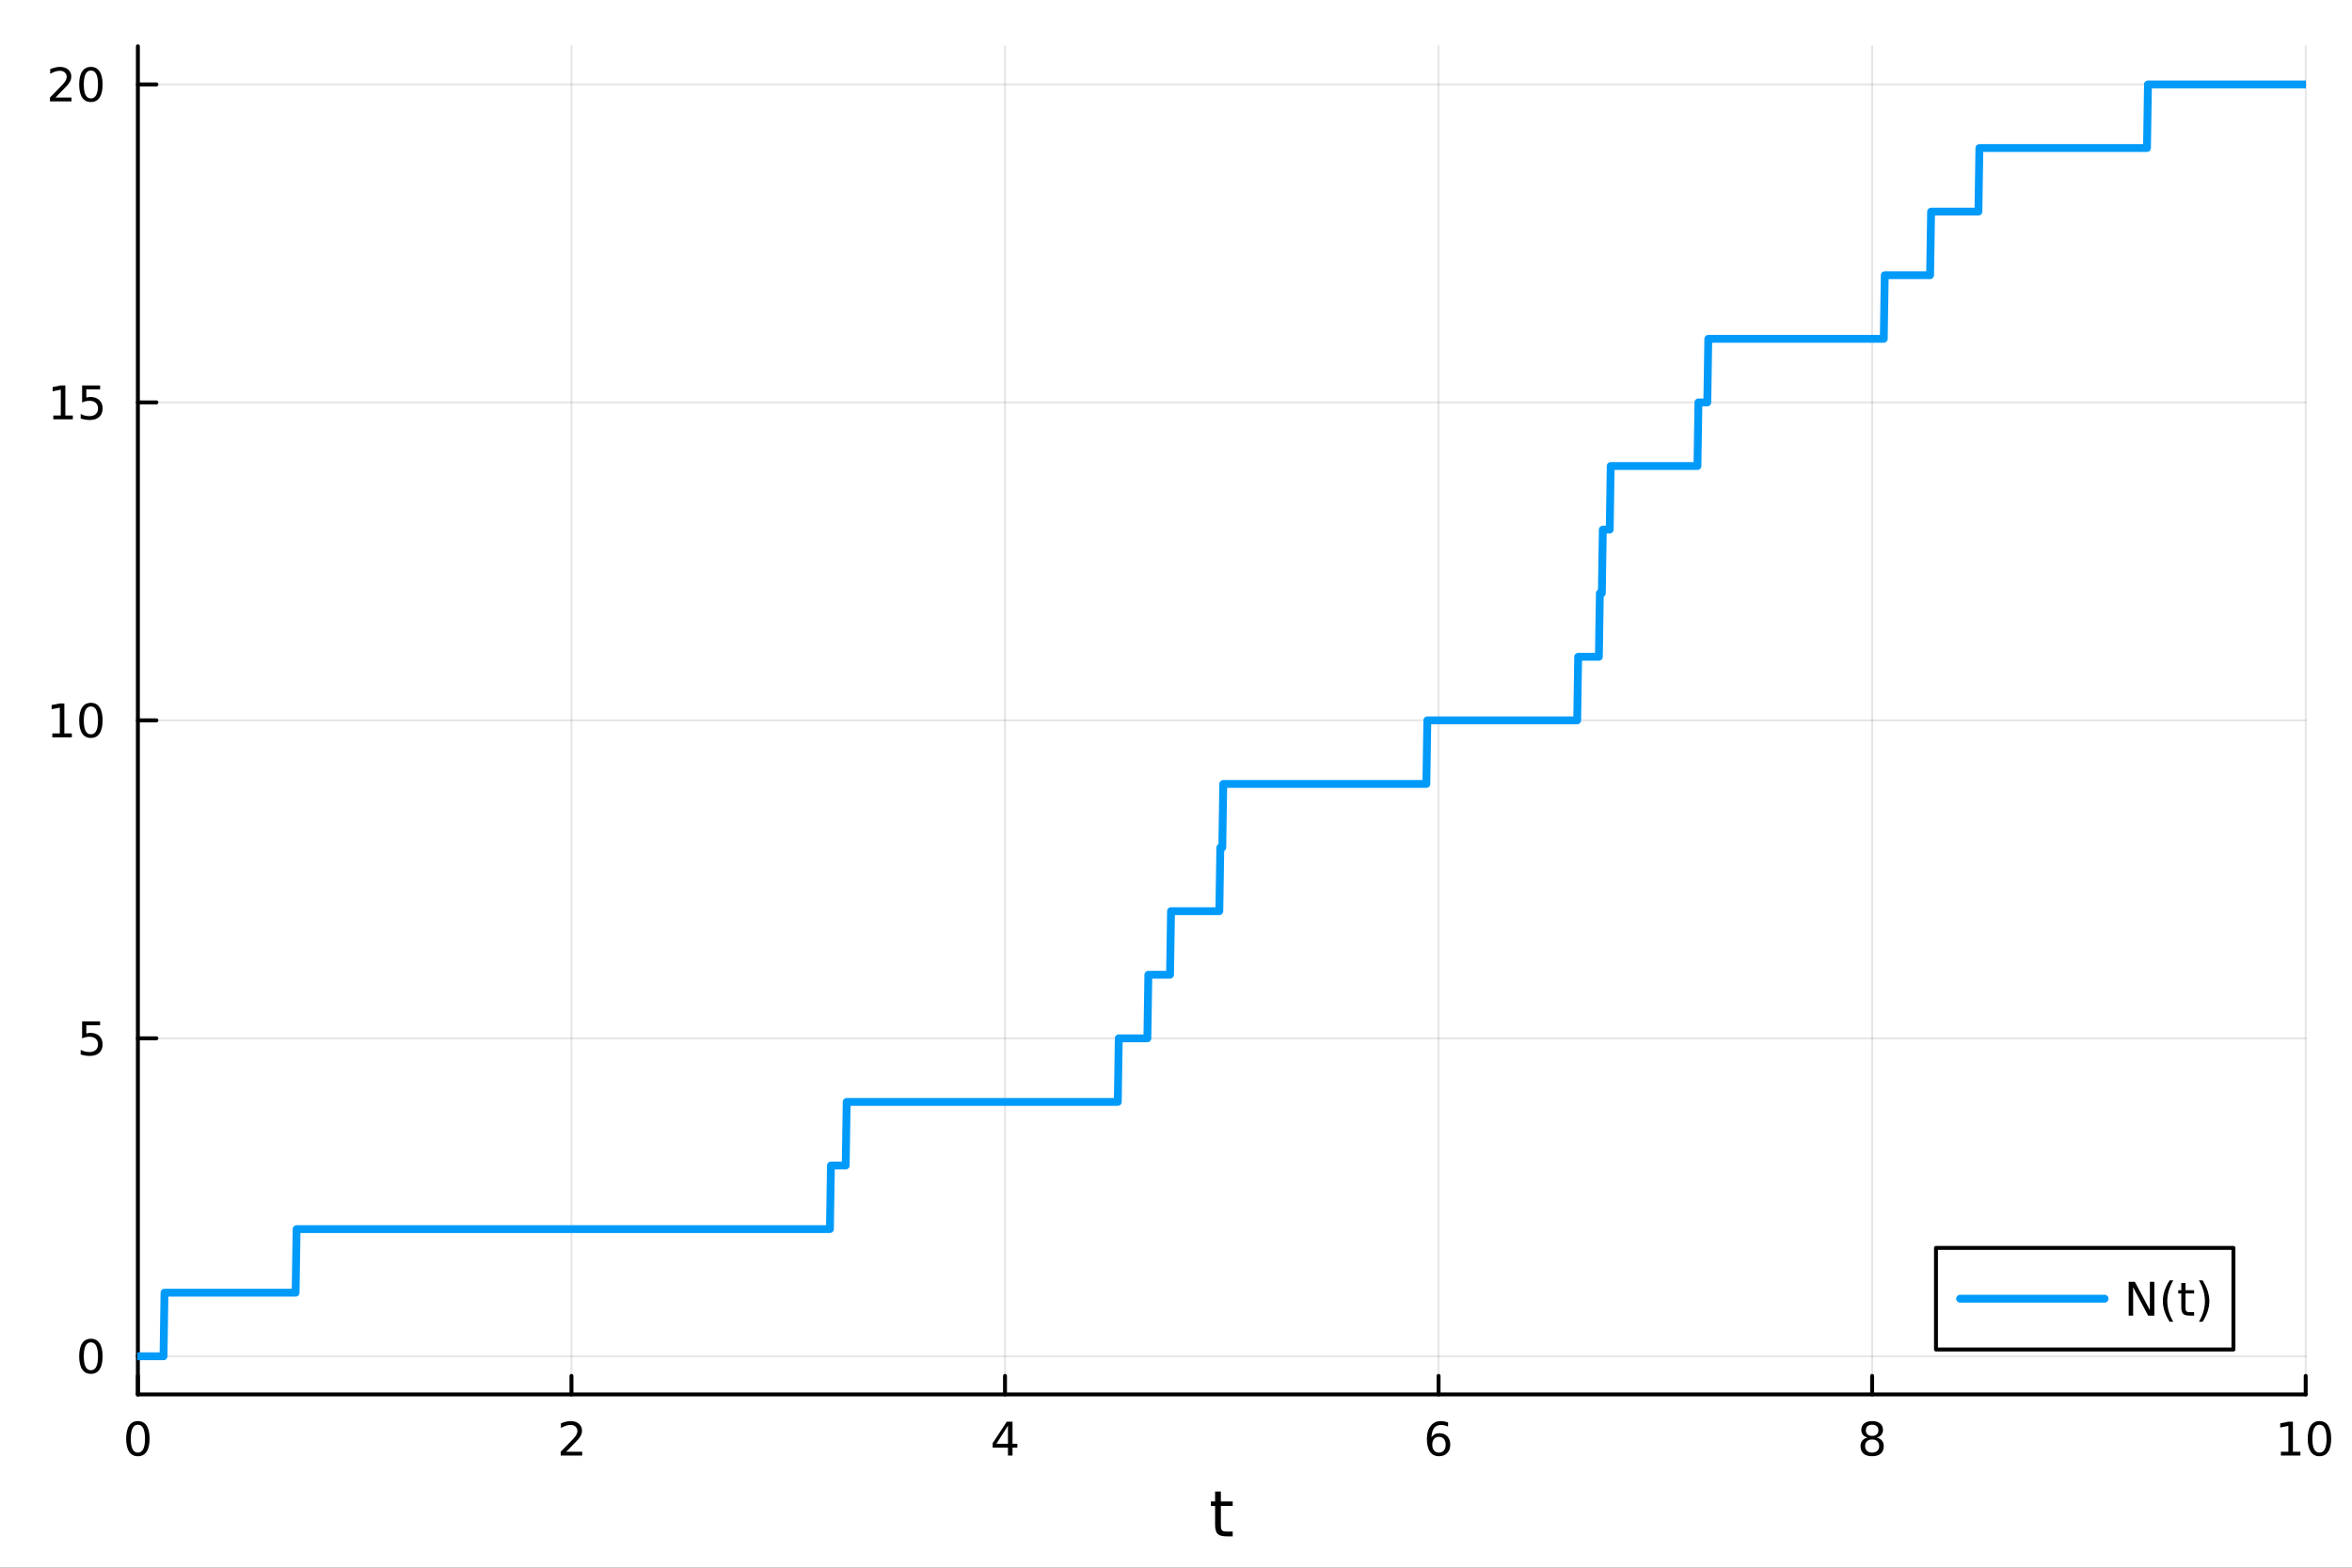 <?xml version="1.0" encoding="utf-8"?>
<svg xmlns="http://www.w3.org/2000/svg" xmlns:xlink="http://www.w3.org/1999/xlink" width="600" height="400" viewBox="0 0 2400 1600">
<rect x="0" y="0" width="2400" height="1600" fill="#333333" stroke="none"/>
<defs>
  <clipPath id="clip040">
    <rect x="0" y="0" width="2400" height="1600"/>
  </clipPath>
</defs>
<path clip-path="url(#clip040)" d="M0 1600 L2400 1600 L2400 0 L0 0  Z" fill="#ffffff" fill-rule="evenodd" fill-opacity="1"/>
<defs>
  <clipPath id="clip041">
    <rect x="480" y="0" width="1681" height="1600"/>
  </clipPath>
</defs>
<path clip-path="url(#clip040)" d="M140.696 1423.18 L2352.76 1423.18 L2352.76 47.244 L140.696 47.244  Z" fill="#ffffff" fill-rule="evenodd" fill-opacity="1"/>
<defs>
  <clipPath id="clip042">
    <rect x="140" y="47" width="2213" height="1377"/>
  </clipPath>
</defs>
<polyline clip-path="url(#clip042)" style="stroke:#000000; stroke-linecap:round; stroke-linejoin:round; stroke-width:2; stroke-opacity:0.1; fill:none" points="140.696,1423.18 140.696,47.244 "/>
<polyline clip-path="url(#clip042)" style="stroke:#000000; stroke-linecap:round; stroke-linejoin:round; stroke-width:2; stroke-opacity:0.1; fill:none" points="583.108,1423.18 583.108,47.244 "/>
<polyline clip-path="url(#clip042)" style="stroke:#000000; stroke-linecap:round; stroke-linejoin:round; stroke-width:2; stroke-opacity:0.1; fill:none" points="1025.52,1423.18 1025.52,47.244 "/>
<polyline clip-path="url(#clip042)" style="stroke:#000000; stroke-linecap:round; stroke-linejoin:round; stroke-width:2; stroke-opacity:0.1; fill:none" points="1467.93,1423.18 1467.93,47.244 "/>
<polyline clip-path="url(#clip042)" style="stroke:#000000; stroke-linecap:round; stroke-linejoin:round; stroke-width:2; stroke-opacity:0.1; fill:none" points="1910.34,1423.18 1910.34,47.244 "/>
<polyline clip-path="url(#clip042)" style="stroke:#000000; stroke-linecap:round; stroke-linejoin:round; stroke-width:2; stroke-opacity:0.1; fill:none" points="2352.76,1423.18 2352.76,47.244 "/>
<polyline clip-path="url(#clip042)" style="stroke:#000000; stroke-linecap:round; stroke-linejoin:round; stroke-width:2; stroke-opacity:0.1; fill:none" points="140.696,1384.24 2352.76,1384.24 "/>
<polyline clip-path="url(#clip042)" style="stroke:#000000; stroke-linecap:round; stroke-linejoin:round; stroke-width:2; stroke-opacity:0.1; fill:none" points="140.696,1059.73 2352.76,1059.73 "/>
<polyline clip-path="url(#clip042)" style="stroke:#000000; stroke-linecap:round; stroke-linejoin:round; stroke-width:2; stroke-opacity:0.1; fill:none" points="140.696,735.212 2352.76,735.212 "/>
<polyline clip-path="url(#clip042)" style="stroke:#000000; stroke-linecap:round; stroke-linejoin:round; stroke-width:2; stroke-opacity:0.1; fill:none" points="140.696,410.699 2352.76,410.699 "/>
<polyline clip-path="url(#clip042)" style="stroke:#000000; stroke-linecap:round; stroke-linejoin:round; stroke-width:2; stroke-opacity:0.1; fill:none" points="140.696,86.186 2352.76,86.186 "/>
<polyline clip-path="url(#clip040)" style="stroke:#000000; stroke-linecap:round; stroke-linejoin:round; stroke-width:4; stroke-opacity:1; fill:none" points="140.696,1423.18 2352.76,1423.18 "/>
<polyline clip-path="url(#clip040)" style="stroke:#000000; stroke-linecap:round; stroke-linejoin:round; stroke-width:4; stroke-opacity:1; fill:none" points="140.696,1423.18 140.696,1404.28 "/>
<polyline clip-path="url(#clip040)" style="stroke:#000000; stroke-linecap:round; stroke-linejoin:round; stroke-width:4; stroke-opacity:1; fill:none" points="583.108,1423.18 583.108,1404.28 "/>
<polyline clip-path="url(#clip040)" style="stroke:#000000; stroke-linecap:round; stroke-linejoin:round; stroke-width:4; stroke-opacity:1; fill:none" points="1025.52,1423.18 1025.52,1404.28 "/>
<polyline clip-path="url(#clip040)" style="stroke:#000000; stroke-linecap:round; stroke-linejoin:round; stroke-width:4; stroke-opacity:1; fill:none" points="1467.93,1423.18 1467.93,1404.28 "/>
<polyline clip-path="url(#clip040)" style="stroke:#000000; stroke-linecap:round; stroke-linejoin:round; stroke-width:4; stroke-opacity:1; fill:none" points="1910.34,1423.18 1910.34,1404.28 "/>
<polyline clip-path="url(#clip040)" style="stroke:#000000; stroke-linecap:round; stroke-linejoin:round; stroke-width:4; stroke-opacity:1; fill:none" points="2352.76,1423.18 2352.76,1404.28 "/>
<path clip-path="url(#clip040)" d="M140.696 1454.1 Q137.084 1454.1 135.256 1457.66 Q133.45 1461.2 133.45 1468.33 Q133.45 1475.44 135.256 1479.01 Q137.084 1482.55 140.696 1482.55 Q144.33 1482.55 146.135 1479.01 Q147.964 1475.44 147.964 1468.33 Q147.964 1461.2 146.135 1457.66 Q144.33 1454.1 140.696 1454.1 M140.696 1450.39 Q146.506 1450.39 149.561 1455 Q152.64 1459.58 152.64 1468.33 Q152.64 1477.06 149.561 1481.67 Q146.506 1486.25 140.696 1486.25 Q134.885 1486.25 131.807 1481.67 Q128.751 1477.06 128.751 1468.33 Q128.751 1459.58 131.807 1455 Q134.885 1450.39 140.696 1450.39 Z" fill="#000000" fill-rule="nonzero" fill-opacity="1" /><path clip-path="url(#clip040)" d="M577.76 1481.64 L594.08 1481.64 L594.08 1485.58 L572.135 1485.58 L572.135 1481.64 Q574.797 1478.89 579.381 1474.26 Q583.987 1469.61 585.168 1468.27 Q587.413 1465.74 588.293 1464.01 Q589.196 1462.25 589.196 1460.56 Q589.196 1457.8 587.251 1456.07 Q585.33 1454.33 582.228 1454.33 Q580.029 1454.33 577.575 1455.09 Q575.145 1455.86 572.367 1457.41 L572.367 1452.69 Q575.191 1451.55 577.645 1450.97 Q580.098 1450.39 582.135 1450.39 Q587.506 1450.39 590.7 1453.08 Q593.895 1455.77 593.895 1460.26 Q593.895 1462.39 593.084 1464.31 Q592.297 1466.2 590.191 1468.8 Q589.612 1469.47 586.51 1472.69 Q583.409 1475.88 577.76 1481.64 Z" fill="#000000" fill-rule="nonzero" fill-opacity="1" /><path clip-path="url(#clip040)" d="M1028.53 1455.09 L1016.72 1473.54 L1028.53 1473.54 L1028.53 1455.09 M1027.3 1451.02 L1033.18 1451.02 L1033.18 1473.54 L1038.11 1473.54 L1038.11 1477.43 L1033.18 1477.43 L1033.18 1485.58 L1028.53 1485.58 L1028.53 1477.43 L1012.93 1477.43 L1012.93 1472.92 L1027.3 1451.02 Z" fill="#000000" fill-rule="nonzero" fill-opacity="1" /><path clip-path="url(#clip040)" d="M1468.34 1466.44 Q1465.19 1466.44 1463.34 1468.59 Q1461.51 1470.74 1461.51 1474.49 Q1461.51 1478.22 1463.34 1480.39 Q1465.19 1482.55 1468.34 1482.55 Q1471.48 1482.55 1473.31 1480.39 Q1475.17 1478.22 1475.17 1474.49 Q1475.17 1470.74 1473.31 1468.59 Q1471.48 1466.44 1468.34 1466.44 M1477.62 1451.78 L1477.62 1456.04 Q1475.86 1455.21 1474.05 1454.77 Q1472.27 1454.33 1470.51 1454.33 Q1465.88 1454.33 1463.43 1457.45 Q1461 1460.58 1460.65 1466.9 Q1462.02 1464.89 1464.08 1463.82 Q1466.14 1462.73 1468.61 1462.73 Q1473.82 1462.73 1476.83 1465.9 Q1479.86 1469.05 1479.86 1474.49 Q1479.86 1479.82 1476.72 1483.03 Q1473.57 1486.25 1468.34 1486.25 Q1462.34 1486.25 1459.17 1481.67 Q1456 1477.06 1456 1468.33 Q1456 1460.14 1459.89 1455.28 Q1463.78 1450.39 1470.33 1450.39 Q1472.09 1450.39 1473.87 1450.74 Q1475.67 1451.09 1477.62 1451.78 Z" fill="#000000" fill-rule="nonzero" fill-opacity="1" /><path clip-path="url(#clip040)" d="M1910.34 1469.17 Q1907.01 1469.17 1905.09 1470.95 Q1903.19 1472.73 1903.19 1475.86 Q1903.19 1478.98 1905.09 1480.77 Q1907.01 1482.55 1910.34 1482.55 Q1913.68 1482.55 1915.6 1480.77 Q1917.52 1478.96 1917.52 1475.86 Q1917.52 1472.73 1915.6 1470.95 Q1913.7 1469.17 1910.34 1469.17 M1905.67 1467.18 Q1902.66 1466.44 1900.97 1464.38 Q1899.3 1462.32 1899.3 1459.35 Q1899.3 1455.21 1902.24 1452.8 Q1905.2 1450.39 1910.34 1450.39 Q1915.51 1450.39 1918.45 1452.8 Q1921.39 1455.21 1921.39 1459.35 Q1921.39 1462.32 1919.7 1464.38 Q1918.03 1466.44 1915.04 1467.18 Q1918.42 1467.96 1920.3 1470.26 Q1922.2 1472.55 1922.2 1475.86 Q1922.2 1480.88 1919.12 1483.57 Q1916.06 1486.25 1910.34 1486.25 Q1904.63 1486.25 1901.55 1483.57 Q1898.49 1480.88 1898.49 1475.86 Q1898.49 1472.55 1900.39 1470.26 Q1902.29 1467.96 1905.67 1467.18 M1903.95 1459.79 Q1903.95 1462.48 1905.62 1463.98 Q1907.31 1465.49 1910.34 1465.49 Q1913.35 1465.49 1915.04 1463.98 Q1916.76 1462.48 1916.76 1459.79 Q1916.76 1457.11 1915.04 1455.6 Q1913.35 1454.1 1910.34 1454.1 Q1907.31 1454.1 1905.62 1455.6 Q1903.95 1457.11 1903.95 1459.79 Z" fill="#000000" fill-rule="nonzero" fill-opacity="1" /><path clip-path="url(#clip040)" d="M2327.44 1481.64 L2335.08 1481.64 L2335.08 1455.28 L2326.77 1456.95 L2326.77 1452.69 L2335.04 1451.02 L2339.71 1451.02 L2339.71 1481.64 L2347.35 1481.64 L2347.35 1485.58 L2327.44 1485.58 L2327.44 1481.64 Z" fill="#000000" fill-rule="nonzero" fill-opacity="1" /><path clip-path="url(#clip040)" d="M2366.8 1454.1 Q2363.18 1454.1 2361.36 1457.66 Q2359.55 1461.2 2359.55 1468.33 Q2359.55 1475.44 2361.36 1479.01 Q2363.18 1482.55 2366.8 1482.55 Q2370.43 1482.55 2372.23 1479.01 Q2374.06 1475.44 2374.06 1468.33 Q2374.06 1461.2 2372.23 1457.66 Q2370.43 1454.1 2366.8 1454.1 M2366.8 1450.39 Q2372.61 1450.39 2375.66 1455 Q2378.74 1459.58 2378.74 1468.33 Q2378.74 1477.06 2375.66 1481.67 Q2372.61 1486.25 2366.8 1486.25 Q2360.99 1486.25 2357.91 1481.67 Q2354.85 1477.06 2354.85 1468.33 Q2354.85 1459.58 2357.91 1455 Q2360.99 1450.39 2366.8 1450.39 Z" fill="#000000" fill-rule="nonzero" fill-opacity="1" /><path clip-path="url(#clip040)" d="M1245.79 1522.27 L1245.79 1532.4 L1257.85 1532.4 L1257.85 1536.95 L1245.79 1536.95 L1245.79 1556.3 Q1245.79 1560.66 1246.96 1561.9 Q1248.17 1563.14 1251.83 1563.14 L1257.85 1563.14 L1257.85 1568.04 L1251.83 1568.04 Q1245.05 1568.04 1242.48 1565.53 Q1239.9 1562.98 1239.9 1556.3 L1239.9 1536.95 L1235.6 1536.95 L1235.6 1532.4 L1239.9 1532.4 L1239.9 1522.27 L1245.79 1522.27 Z" fill="#000000" fill-rule="nonzero" fill-opacity="1" /><polyline clip-path="url(#clip040)" style="stroke:#000000; stroke-linecap:round; stroke-linejoin:round; stroke-width:4; stroke-opacity:1; fill:none" points="140.696,1423.18 140.696,47.244 "/>
<polyline clip-path="url(#clip040)" style="stroke:#000000; stroke-linecap:round; stroke-linejoin:round; stroke-width:4; stroke-opacity:1; fill:none" points="140.696,1384.24 159.593,1384.24 "/>
<polyline clip-path="url(#clip040)" style="stroke:#000000; stroke-linecap:round; stroke-linejoin:round; stroke-width:4; stroke-opacity:1; fill:none" points="140.696,1059.73 159.593,1059.73 "/>
<polyline clip-path="url(#clip040)" style="stroke:#000000; stroke-linecap:round; stroke-linejoin:round; stroke-width:4; stroke-opacity:1; fill:none" points="140.696,735.212 159.593,735.212 "/>
<polyline clip-path="url(#clip040)" style="stroke:#000000; stroke-linecap:round; stroke-linejoin:round; stroke-width:4; stroke-opacity:1; fill:none" points="140.696,410.699 159.593,410.699 "/>
<polyline clip-path="url(#clip040)" style="stroke:#000000; stroke-linecap:round; stroke-linejoin:round; stroke-width:4; stroke-opacity:1; fill:none" points="140.696,86.186 159.593,86.186 "/>
<path clip-path="url(#clip040)" d="M92.751 1370.04 Q89.14 1370.04 87.311 1373.6 Q85.506 1377.14 85.506 1384.27 Q85.506 1391.38 87.311 1394.94 Q89.14 1398.49 92.751 1398.49 Q96.385 1398.49 98.191 1394.94 Q100.02 1391.38 100.02 1384.27 Q100.02 1377.14 98.191 1373.6 Q96.385 1370.04 92.751 1370.04 M92.751 1366.33 Q98.561 1366.33 101.617 1370.94 Q104.696 1375.52 104.696 1384.27 Q104.696 1393 101.617 1397.61 Q98.561 1402.19 92.751 1402.19 Q86.941 1402.19 83.862 1397.61 Q80.807 1393 80.807 1384.27 Q80.807 1375.52 83.862 1370.94 Q86.941 1366.33 92.751 1366.33 Z" fill="#000000" fill-rule="nonzero" fill-opacity="1" /><path clip-path="url(#clip040)" d="M83.793 1042.45 L102.149 1042.45 L102.149 1046.38 L88.075 1046.38 L88.075 1054.85 Q89.094 1054.51 90.112 1054.34 Q91.131 1054.16 92.149 1054.16 Q97.936 1054.16 101.316 1057.33 Q104.696 1060.5 104.696 1065.92 Q104.696 1071.5 101.223 1074.6 Q97.751 1077.68 91.432 1077.68 Q89.256 1077.68 86.987 1077.31 Q84.742 1076.94 82.335 1076.19 L82.335 1071.5 Q84.418 1072.63 86.64 1073.19 Q88.862 1073.74 91.339 1073.74 Q95.344 1073.74 97.682 1071.63 Q100.02 1069.53 100.02 1065.92 Q100.02 1062.31 97.682 1060.2 Q95.344 1058.09 91.339 1058.09 Q89.464 1058.09 87.589 1058.51 Q85.737 1058.93 83.793 1059.81 L83.793 1042.45 Z" fill="#000000" fill-rule="nonzero" fill-opacity="1" /><path clip-path="url(#clip040)" d="M53.4 748.557 L61.038 748.557 L61.038 722.191 L52.728 723.858 L52.728 719.599 L60.992 717.932 L65.668 717.932 L65.668 748.557 L73.307 748.557 L73.307 752.492 L53.4 752.492 L53.4 748.557 Z" fill="#000000" fill-rule="nonzero" fill-opacity="1" /><path clip-path="url(#clip040)" d="M92.751 721.011 Q89.14 721.011 87.311 724.575 Q85.506 728.117 85.506 735.247 Q85.506 742.353 87.311 745.918 Q89.14 749.46 92.751 749.46 Q96.385 749.46 98.191 745.918 Q100.02 742.353 100.02 735.247 Q100.02 728.117 98.191 724.575 Q96.385 721.011 92.751 721.011 M92.751 717.307 Q98.561 717.307 101.617 721.913 Q104.696 726.497 104.696 735.247 Q104.696 743.973 101.617 748.58 Q98.561 753.163 92.751 753.163 Q86.941 753.163 83.862 748.58 Q80.807 743.973 80.807 735.247 Q80.807 726.497 83.862 721.913 Q86.941 717.307 92.751 717.307 Z" fill="#000000" fill-rule="nonzero" fill-opacity="1" /><path clip-path="url(#clip040)" d="M54.395 424.044 L62.034 424.044 L62.034 397.678 L53.724 399.345 L53.724 395.085 L61.987 393.419 L66.663 393.419 L66.663 424.044 L74.302 424.044 L74.302 427.979 L54.395 427.979 L54.395 424.044 Z" fill="#000000" fill-rule="nonzero" fill-opacity="1" /><path clip-path="url(#clip040)" d="M83.793 393.419 L102.149 393.419 L102.149 397.354 L88.075 397.354 L88.075 405.826 Q89.094 405.479 90.112 405.317 Q91.131 405.132 92.149 405.132 Q97.936 405.132 101.316 408.303 Q104.696 411.474 104.696 416.891 Q104.696 422.47 101.223 425.571 Q97.751 428.65 91.432 428.65 Q89.256 428.65 86.987 428.28 Q84.742 427.909 82.335 427.169 L82.335 422.47 Q84.418 423.604 86.64 424.159 Q88.862 424.715 91.339 424.715 Q95.344 424.715 97.682 422.608 Q100.02 420.502 100.02 416.891 Q100.02 413.28 97.682 411.173 Q95.344 409.067 91.339 409.067 Q89.464 409.067 87.589 409.484 Q85.737 409.9 83.793 410.78 L83.793 393.419 Z" fill="#000000" fill-rule="nonzero" fill-opacity="1" /><path clip-path="url(#clip040)" d="M56.617 99.531 L72.936 99.531 L72.936 103.466 L50.992 103.466 L50.992 99.531 Q53.654 96.776 58.237 92.146 Q62.844 87.493 64.025 86.151 Q66.27 83.628 67.149 81.892 Q68.052 80.132 68.052 78.443 Q68.052 75.688 66.108 73.952 Q64.186 72.216 61.085 72.216 Q58.886 72.216 56.432 72.98 Q54.001 73.744 51.224 75.294 L51.224 70.572 Q54.048 69.438 56.501 68.859 Q58.955 68.281 60.992 68.281 Q66.362 68.281 69.557 70.966 Q72.751 73.651 72.751 78.142 Q72.751 80.271 71.941 82.193 Q71.154 84.091 69.048 86.683 Q68.469 87.355 65.367 90.572 Q62.265 93.767 56.617 99.531 Z" fill="#000000" fill-rule="nonzero" fill-opacity="1" /><path clip-path="url(#clip040)" d="M92.751 71.984 Q89.14 71.984 87.311 75.549 Q85.506 79.091 85.506 86.22 Q85.506 93.327 87.311 96.892 Q89.14 100.433 92.751 100.433 Q96.385 100.433 98.191 96.892 Q100.02 93.327 100.02 86.22 Q100.02 79.091 98.191 75.549 Q96.385 71.984 92.751 71.984 M92.751 68.281 Q98.561 68.281 101.617 72.887 Q104.696 77.47 104.696 86.22 Q104.696 94.947 101.617 99.554 Q98.561 104.137 92.751 104.137 Q86.941 104.137 83.862 99.554 Q80.807 94.947 80.807 86.22 Q80.807 77.47 83.862 72.887 Q86.941 68.281 92.751 68.281 Z" fill="#000000" fill-rule="nonzero" fill-opacity="1" /><polyline clip-path="url(#clip042)" style="stroke:#009af9; stroke-linecap:round; stroke-linejoin:round; stroke-width:8; stroke-opacity:1; fill:none" points="140.696,1384.24 141.701,1384.24 142.707,1384.24 143.713,1384.24 144.719,1384.24 145.725,1384.24 146.731,1384.24 147.737,1384.24 148.743,1384.24 149.749,1384.24 150.755,1384.24 151.761,1384.24 152.767,1384.24 153.773,1384.24 154.779,1384.24 155.785,1384.24 156.791,1384.24 157.797,1384.24 158.802,1384.24 159.808,1384.24 160.814,1384.24 161.82,1384.24 162.826,1384.24 163.832,1384.24 164.838,1384.24 165.844,1384.24 166.85,1384.24 167.856,1319.34 168.862,1319.34 169.868,1319.34 170.874,1319.34 171.88,1319.34 172.886,1319.34 173.892,1319.34 174.897,1319.34 175.903,1319.34 176.909,1319.34 177.915,1319.34 178.921,1319.34 179.927,1319.34 180.933,1319.34 181.939,1319.34 182.945,1319.34 183.951,1319.34 184.957,1319.34 185.963,1319.34 186.969,1319.34 187.975,1319.34 188.981,1319.34 189.987,1319.34 190.993,1319.34 191.998,1319.34 193.004,1319.34 194.01,1319.34 195.016,1319.34 196.022,1319.34 197.028,1319.34 198.034,1319.34 199.04,1319.34 200.046,1319.34 201.052,1319.34 202.058,1319.34 203.064,1319.34 204.07,1319.34 205.076,1319.34 206.082,1319.34 207.088,1319.34 208.093,1319.34 209.099,1319.34 210.105,1319.34 211.111,1319.34 212.117,1319.34 213.123,1319.34 214.129,1319.34 215.135,1319.34 216.141,1319.34 217.147,1319.34 218.153,1319.34 219.159,1319.34 220.165,1319.34 221.171,1319.34 222.177,1319.34 223.183,1319.34 224.188,1319.34 225.194,1319.34 226.2,1319.34 227.206,1319.34 228.212,1319.34 229.218,1319.34 230.224,1319.34 231.23,1319.34 232.236,1319.34 233.242,1319.34 234.248,1319.34 235.254,1319.34 236.26,1319.34 237.266,1319.34 238.272,1319.34 239.278,1319.34 240.284,1319.34 241.289,1319.34 242.295,1319.34 243.301,1319.34 244.307,1319.34 245.313,1319.34 246.319,1319.34 247.325,1319.34 248.331,1319.34 249.337,1319.34 250.343,1319.34 251.349,1319.34 252.355,1319.34 253.361,1319.34 254.367,1319.34 255.373,1319.34 256.379,1319.34 257.384,1319.34 258.39,1319.34 259.396,1319.34 260.402,1319.34 261.408,1319.34 262.414,1319.34 263.42,1319.34 264.426,1319.34 265.432,1319.34 266.438,1319.34 267.444,1319.34 268.45,1319.34 269.456,1319.34 270.462,1319.34 271.468,1319.34 272.474,1319.34 273.48,1319.34 274.485,1319.34 275.491,1319.34 276.497,1319.34 277.503,1319.34 278.509,1319.34 279.515,1319.34 280.521,1319.34 281.527,1319.34 282.533,1319.34 283.539,1319.34 284.545,1319.34 285.551,1319.34 286.557,1319.34 287.563,1319.34 288.569,1319.34 289.575,1319.34 290.58,1319.34 291.586,1319.34 292.592,1319.34 293.598,1319.34 294.604,1319.34 295.61,1319.34 296.616,1319.34 297.622,1319.34 298.628,1319.34 299.634,1319.34 300.64,1319.34 301.646,1319.34 302.652,1254.43 303.658,1254.43 304.664,1254.43 305.67,1254.43 306.676,1254.43 307.681,1254.43 308.687,1254.43 309.693,1254.43 310.699,1254.43 311.705,1254.43 312.711,1254.43 313.717,1254.43 314.723,1254.43 315.729,1254.43 316.735,1254.43 317.741,1254.43 318.747,1254.43 319.753,1254.43 320.759,1254.43 321.765,1254.43 322.771,1254.43 323.776,1254.43 324.782,1254.43 325.788,1254.43 326.794,1254.43 327.8,1254.43 328.806,1254.43 329.812,1254.43 330.818,1254.43 331.824,1254.43 332.83,1254.43 333.836,1254.43 334.842,1254.43 335.848,1254.43 336.854,1254.43 337.86,1254.43 338.866,1254.43 339.872,1254.43 340.877,1254.43 341.883,1254.43 342.889,1254.43 343.895,1254.43 344.901,1254.43 345.907,1254.43 346.913,1254.43 347.919,1254.43 348.925,1254.43 349.931,1254.43 350.937,1254.43 351.943,1254.43 352.949,1254.43 353.955,1254.43 354.961,1254.43 355.967,1254.43 356.972,1254.43 357.978,1254.43 358.984,1254.43 359.99,1254.43 360.996,1254.43 362.002,1254.43 363.008,1254.43 364.014,1254.43 365.02,1254.43 366.026,1254.43 367.032,1254.43 368.038,1254.43 369.044,1254.43 370.05,1254.43 371.056,1254.43 372.062,1254.43 373.068,1254.43 374.073,1254.43 375.079,1254.43 376.085,1254.43 377.091,1254.43 378.097,1254.43 379.103,1254.43 380.109,1254.43 381.115,1254.43 382.121,1254.43 383.127,1254.43 384.133,1254.43 385.139,1254.43 386.145,1254.43 387.151,1254.43 388.157,1254.43 389.163,1254.43 390.168,1254.43 391.174,1254.43 392.18,1254.43 393.186,1254.43 394.192,1254.43 395.198,1254.43 396.204,1254.43 397.21,1254.43 398.216,1254.43 399.222,1254.43 400.228,1254.43 401.234,1254.43 402.24,1254.43 403.246,1254.43 404.252,1254.43 405.258,1254.43 406.263,1254.43 407.269,1254.43 408.275,1254.43 409.281,1254.43 410.287,1254.43 411.293,1254.43 412.299,1254.43 413.305,1254.43 414.311,1254.43 415.317,1254.43 416.323,1254.43 417.329,1254.43 418.335,1254.43 419.341,1254.43 420.347,1254.43 421.353,1254.43 422.359,1254.43 423.364,1254.43 424.37,1254.43 425.376,1254.43 426.382,1254.43 427.388,1254.43 428.394,1254.43 429.4,1254.43 430.406,1254.43 431.412,1254.43 432.418,1254.43 433.424,1254.43 434.43,1254.43 435.436,1254.43 436.442,1254.43 437.448,1254.43 438.454,1254.43 439.459,1254.43 440.465,1254.43 441.471,1254.43 442.477,1254.43 443.483,1254.43 444.489,1254.43 445.495,1254.43 446.501,1254.43 447.507,1254.43 448.513,1254.43 449.519,1254.43 450.525,1254.43 451.531,1254.43 452.537,1254.43 453.543,1254.43 454.549,1254.43 455.555,1254.43 456.56,1254.43 457.566,1254.43 458.572,1254.43 459.578,1254.43 460.584,1254.43 461.59,1254.43 462.596,1254.43 463.602,1254.43 464.608,1254.43 465.614,1254.43 466.62,1254.43 467.626,1254.43 468.632,1254.43 469.638,1254.43 470.644,1254.43 471.65,1254.43 472.655,1254.43 473.661,1254.43 474.667,1254.43 475.673,1254.43 476.679,1254.43 477.685,1254.43 478.691,1254.43 479.697,1254.43 480.703,1254.43 481.709,1254.43 482.715,1254.43 483.721,1254.43 484.727,1254.43 485.733,1254.43 486.739,1254.43 487.745,1254.43 488.751,1254.43 489.756,1254.43 490.762,1254.43 491.768,1254.43 492.774,1254.43 493.78,1254.43 494.786,1254.43 495.792,1254.43 496.798,1254.43 497.804,1254.43 498.81,1254.43 499.816,1254.43 500.822,1254.43 501.828,1254.43 502.834,1254.43 503.84,1254.43 504.846,1254.43 505.851,1254.43 506.857,1254.43 507.863,1254.43 508.869,1254.43 509.875,1254.43 510.881,1254.43 511.887,1254.43 512.893,1254.43 513.899,1254.43 514.905,1254.43 515.911,1254.43 516.917,1254.43 517.923,1254.43 518.929,1254.43 519.935,1254.43 520.941,1254.43 521.947,1254.43 522.952,1254.43 523.958,1254.43 524.964,1254.43 525.97,1254.43 526.976,1254.43 527.982,1254.43 528.988,1254.43 529.994,1254.43 531,1254.43 532.006,1254.43 533.012,1254.43 534.018,1254.43 535.024,1254.43 536.03,1254.43 537.036,1254.43 538.042,1254.43 539.047,1254.43 540.053,1254.43 541.059,1254.43 542.065,1254.43 543.071,1254.43 544.077,1254.43 545.083,1254.43 546.089,1254.43 547.095,1254.43 548.101,1254.43 549.107,1254.43 550.113,1254.43 551.119,1254.43 552.125,1254.43 553.131,1254.43 554.137,1254.43 555.143,1254.43 556.148,1254.43 557.154,1254.43 558.16,1254.43 559.166,1254.43 560.172,1254.43 561.178,1254.43 562.184,1254.43 563.19,1254.43 564.196,1254.43 565.202,1254.43 566.208,1254.43 567.214,1254.43 568.22,1254.43 569.226,1254.43 570.232,1254.43 571.238,1254.43 572.243,1254.43 573.249,1254.43 574.255,1254.43 575.261,1254.43 576.267,1254.43 577.273,1254.43 578.279,1254.43 579.285,1254.43 580.291,1254.43 581.297,1254.43 582.303,1254.43 583.309,1254.43 584.315,1254.43 585.321,1254.43 586.327,1254.43 587.333,1254.43 588.338,1254.43 589.344,1254.43 590.35,1254.43 591.356,1254.43 592.362,1254.43 593.368,1254.43 594.374,1254.43 595.38,1254.43 596.386,1254.43 597.392,1254.43 598.398,1254.43 599.404,1254.43 600.41,1254.43 601.416,1254.43 602.422,1254.43 603.428,1254.43 604.434,1254.43 605.439,1254.43 606.445,1254.43 607.451,1254.43 608.457,1254.43 609.463,1254.43 610.469,1254.43 611.475,1254.43 612.481,1254.43 613.487,1254.43 614.493,1254.43 615.499,1254.43 616.505,1254.43 617.511,1254.43 618.517,1254.43 619.523,1254.43 620.529,1254.43 621.534,1254.43 622.54,1254.43 623.546,1254.43 624.552,1254.43 625.558,1254.43 626.564,1254.43 627.57,1254.43 628.576,1254.43 629.582,1254.43 630.588,1254.43 631.594,1254.43 632.6,1254.43 633.606,1254.43 634.612,1254.43 635.618,1254.43 636.624,1254.43 637.63,1254.43 638.635,1254.43 639.641,1254.43 640.647,1254.43 641.653,1254.43 642.659,1254.43 643.665,1254.43 644.671,1254.43 645.677,1254.43 646.683,1254.43 647.689,1254.43 648.695,1254.43 649.701,1254.43 650.707,1254.43 651.713,1254.43 652.719,1254.43 653.725,1254.43 654.73,1254.43 655.736,1254.43 656.742,1254.43 657.748,1254.43 658.754,1254.43 659.76,1254.43 660.766,1254.43 661.772,1254.43 662.778,1254.43 663.784,1254.43 664.79,1254.43 665.796,1254.43 666.802,1254.43 667.808,1254.43 668.814,1254.43 669.82,1254.43 670.826,1254.43 671.831,1254.43 672.837,1254.43 673.843,1254.43 674.849,1254.43 675.855,1254.43 676.861,1254.43 677.867,1254.43 678.873,1254.43 679.879,1254.43 680.885,1254.43 681.891,1254.43 682.897,1254.43 683.903,1254.43 684.909,1254.43 685.915,1254.43 686.921,1254.43 687.926,1254.43 688.932,1254.43 689.938,1254.43 690.944,1254.43 691.95,1254.43 692.956,1254.43 693.962,1254.43 694.968,1254.43 695.974,1254.43 696.98,1254.43 697.986,1254.43 698.992,1254.43 699.998,1254.43 701.004,1254.43 702.01,1254.43 703.016,1254.43 704.022,1254.43 705.027,1254.43 706.033,1254.43 707.039,1254.43 708.045,1254.43 709.051,1254.43 710.057,1254.43 711.063,1254.43 712.069,1254.43 713.075,1254.43 714.081,1254.43 715.087,1254.43 716.093,1254.43 717.099,1254.43 718.105,1254.43 719.111,1254.43 720.117,1254.43 721.122,1254.43 722.128,1254.43 723.134,1254.43 724.14,1254.43 725.146,1254.43 726.152,1254.43 727.158,1254.43 728.164,1254.43 729.17,1254.43 730.176,1254.43 731.182,1254.43 732.188,1254.43 733.194,1254.43 734.2,1254.43 735.206,1254.43 736.212,1254.43 737.218,1254.43 738.223,1254.43 739.229,1254.43 740.235,1254.43 741.241,1254.43 742.247,1254.43 743.253,1254.43 744.259,1254.43 745.265,1254.43 746.271,1254.43 747.277,1254.43 748.283,1254.43 749.289,1254.43 750.295,1254.43 751.301,1254.43 752.307,1254.43 753.313,1254.43 754.318,1254.43 755.324,1254.43 756.33,1254.43 757.336,1254.43 758.342,1254.43 759.348,1254.43 760.354,1254.43 761.36,1254.43 762.366,1254.43 763.372,1254.43 764.378,1254.43 765.384,1254.43 766.39,1254.43 767.396,1254.43 768.402,1254.43 769.408,1254.43 770.413,1254.43 771.419,1254.43 772.425,1254.43 773.431,1254.43 774.437,1254.43 775.443,1254.43 776.449,1254.43 777.455,1254.43 778.461,1254.43 779.467,1254.43 780.473,1254.43 781.479,1254.43 782.485,1254.43 783.491,1254.43 784.497,1254.43 785.503,1254.43 786.509,1254.43 787.514,1254.43 788.52,1254.43 789.526,1254.43 790.532,1254.43 791.538,1254.43 792.544,1254.43 793.55,1254.43 794.556,1254.43 795.562,1254.43 796.568,1254.43 797.574,1254.43 798.58,1254.43 799.586,1254.43 800.592,1254.43 801.598,1254.43 802.604,1254.43 803.609,1254.43 804.615,1254.43 805.621,1254.43 806.627,1254.43 807.633,1254.43 808.639,1254.43 809.645,1254.43 810.651,1254.43 811.657,1254.43 812.663,1254.43 813.669,1254.43 814.675,1254.43 815.681,1254.43 816.687,1254.43 817.693,1254.43 818.699,1254.43 819.705,1254.43 820.71,1254.43 821.716,1254.43 822.722,1254.43 823.728,1254.43 824.734,1254.43 825.74,1254.43 826.746,1254.43 827.752,1254.43 828.758,1254.43 829.764,1254.43 830.77,1254.43 831.776,1254.43 832.782,1254.43 833.788,1254.43 834.794,1254.43 835.8,1254.43 836.805,1254.43 837.811,1254.43 838.817,1254.43 839.823,1254.43 840.829,1254.43 841.835,1254.43 842.841,1254.43 843.847,1254.43 844.853,1254.43 845.859,1254.43 846.865,1254.43 847.871,1189.53 848.877,1189.53 849.883,1189.53 850.889,1189.53 851.895,1189.53 852.901,1189.53 853.906,1189.53 854.912,1189.53 855.918,1189.53 856.924,1189.53 857.93,1189.53 858.936,1189.53 859.942,1189.53 860.948,1189.53 861.954,1189.53 862.96,1189.53 863.966,1124.63 864.972,1124.63 865.978,1124.63 866.984,1124.63 867.99,1124.63 868.996,1124.63 870.001,1124.63 871.007,1124.63 872.013,1124.63 873.019,1124.63 874.025,1124.63 875.031,1124.63 876.037,1124.63 877.043,1124.63 878.049,1124.63 879.055,1124.63 880.061,1124.63 881.067,1124.63 882.073,1124.63 883.079,1124.63 884.085,1124.63 885.091,1124.63 886.097,1124.63 887.102,1124.63 888.108,1124.63 889.114,1124.63 890.12,1124.63 891.126,1124.63 892.132,1124.63 893.138,1124.63 894.144,1124.63 895.15,1124.63 896.156,1124.63 897.162,1124.63 898.168,1124.63 899.174,1124.63 900.18,1124.63 901.186,1124.63 902.192,1124.63 903.197,1124.63 904.203,1124.63 905.209,1124.63 906.215,1124.63 907.221,1124.63 908.227,1124.63 909.233,1124.63 910.239,1124.63 911.245,1124.63 912.251,1124.63 913.257,1124.63 914.263,1124.63 915.269,1124.63 916.275,1124.63 917.281,1124.63 918.287,1124.63 919.293,1124.63 920.298,1124.63 921.304,1124.63 922.31,1124.63 923.316,1124.63 924.322,1124.63 925.328,1124.63 926.334,1124.63 927.34,1124.63 928.346,1124.63 929.352,1124.63 930.358,1124.63 931.364,1124.63 932.37,1124.63 933.376,1124.63 934.382,1124.63 935.388,1124.63 936.393,1124.63 937.399,1124.63 938.405,1124.63 939.411,1124.63 940.417,1124.63 941.423,1124.63 942.429,1124.63 943.435,1124.63 944.441,1124.63 945.447,1124.63 946.453,1124.63 947.459,1124.63 948.465,1124.63 949.471,1124.63 950.477,1124.63 951.483,1124.63 952.488,1124.63 953.494,1124.63 954.5,1124.63 955.506,1124.63 956.512,1124.63 957.518,1124.63 958.524,1124.63 959.53,1124.63 960.536,1124.63 961.542,1124.63 962.548,1124.63 963.554,1124.63 964.56,1124.63 965.566,1124.63 966.572,1124.63 967.578,1124.63 968.584,1124.63 969.589,1124.63 970.595,1124.63 971.601,1124.63 972.607,1124.63 973.613,1124.63 974.619,1124.63 975.625,1124.63 976.631,1124.63 977.637,1124.63 978.643,1124.63 979.649,1124.63 980.655,1124.63 981.661,1124.63 982.667,1124.63 983.673,1124.63 984.679,1124.63 985.684,1124.63 986.69,1124.63 987.696,1124.63 988.702,1124.63 989.708,1124.63 990.714,1124.63 991.72,1124.63 992.726,1124.63 993.732,1124.63 994.738,1124.63 995.744,1124.63 996.75,1124.63 997.756,1124.63 998.762,1124.63 999.768,1124.63 1000.77,1124.63 1001.78,1124.63 1002.79,1124.63 1003.79,1124.63 1004.8,1124.63 1005.8,1124.63 1006.81,1124.63 1007.82,1124.63 1008.82,1124.63 1009.83,1124.63 1010.83,1124.63 1011.84,1124.63 1012.84,1124.63 1013.85,1124.63 1014.86,1124.63 1015.86,1124.63 1016.87,1124.63 1017.87,1124.63 1018.88,1124.63 1019.89,1124.63 1020.89,1124.63 1021.9,1124.63 1022.9,1124.63 1023.91,1124.63 1024.92,1124.63 1025.92,1124.63 1026.93,1124.63 1027.93,1124.63 1028.94,1124.63 1029.95,1124.63 1030.95,1124.63 1031.96,1124.63 1032.96,1124.63 1033.97,1124.63 1034.98,1124.63 1035.98,1124.63 1036.99,1124.63 1037.99,1124.63 1039,1124.63 1040.01,1124.63 1041.01,1124.63 1042.02,1124.63 1043.02,1124.63 1044.03,1124.63 1045.03,1124.63 1046.04,1124.63 1047.05,1124.63 1048.05,1124.63 1049.06,1124.63 1050.06,1124.63 1051.07,1124.63 1052.08,1124.63 1053.08,1124.63 1054.09,1124.63 1055.09,1124.63 1056.1,1124.63 1057.11,1124.63 1058.11,1124.63 1059.12,1124.63 1060.12,1124.63 1061.13,1124.63 1062.14,1124.63 1063.14,1124.63 1064.15,1124.63 1065.15,1124.63 1066.16,1124.63 1067.17,1124.63 1068.17,1124.63 1069.18,1124.63 1070.18,1124.63 1071.19,1124.63 1072.2,1124.63 1073.2,1124.63 1074.21,1124.63 1075.21,1124.63 1076.22,1124.63 1077.22,1124.63 1078.23,1124.63 1079.24,1124.63 1080.24,1124.63 1081.25,1124.63 1082.25,1124.63 1083.26,1124.63 1084.27,1124.63 1085.27,1124.63 1086.28,1124.63 1087.28,1124.63 1088.29,1124.63 1089.3,1124.63 1090.3,1124.63 1091.31,1124.63 1092.31,1124.63 1093.32,1124.63 1094.33,1124.63 1095.33,1124.63 1096.34,1124.63 1097.34,1124.63 1098.35,1124.63 1099.36,1124.63 1100.36,1124.63 1101.37,1124.63 1102.37,1124.63 1103.38,1124.63 1104.39,1124.63 1105.39,1124.63 1106.4,1124.63 1107.4,1124.63 1108.41,1124.63 1109.42,1124.63 1110.42,1124.63 1111.43,1124.63 1112.43,1124.63 1113.44,1124.63 1114.44,1124.63 1115.45,1124.63 1116.46,1124.63 1117.46,1124.63 1118.47,1124.63 1119.47,1124.63 1120.48,1124.63 1121.49,1124.63 1122.49,1124.63 1123.5,1124.63 1124.5,1124.63 1125.51,1124.63 1126.52,1124.63 1127.52,1124.63 1128.53,1124.63 1129.53,1124.63 1130.54,1124.63 1131.55,1124.63 1132.55,1124.63 1133.56,1124.63 1134.56,1124.63 1135.57,1124.63 1136.58,1124.63 1137.58,1124.63 1138.59,1124.63 1139.59,1124.63 1140.6,1124.63 1141.61,1059.73 1142.61,1059.73 1143.62,1059.73 1144.62,1059.73 1145.63,1059.73 1146.63,1059.73 1147.64,1059.73 1148.65,1059.73 1149.65,1059.73 1150.66,1059.73 1151.66,1059.73 1152.67,1059.73 1153.68,1059.73 1154.68,1059.73 1155.69,1059.73 1156.69,1059.73 1157.7,1059.73 1158.71,1059.73 1159.71,1059.73 1160.72,1059.73 1161.72,1059.73 1162.73,1059.73 1163.74,1059.73 1164.74,1059.73 1165.75,1059.73 1166.75,1059.73 1167.76,1059.73 1168.77,1059.73 1169.77,1059.73 1170.78,1059.73 1171.78,994.822 1172.79,994.822 1173.8,994.822 1174.8,994.822 1175.81,994.822 1176.81,994.822 1177.82,994.822 1178.82,994.822 1179.83,994.822 1180.84,994.822 1181.84,994.822 1182.85,994.822 1183.85,994.822 1184.86,994.822 1185.87,994.822 1186.87,994.822 1187.88,994.822 1188.88,994.822 1189.89,994.822 1190.9,994.822 1191.9,994.822 1192.91,994.822 1193.91,994.822 1194.92,929.92 1195.93,929.92 1196.93,929.92 1197.94,929.92 1198.94,929.92 1199.95,929.92 1200.96,929.92 1201.96,929.92 1202.97,929.92 1203.97,929.92 1204.98,929.92 1205.99,929.92 1206.99,929.92 1208,929.92 1209,929.92 1210.01,929.92 1211.01,929.92 1212.02,929.92 1213.03,929.92 1214.03,929.92 1215.04,929.92 1216.04,929.92 1217.05,929.92 1218.06,929.92 1219.06,929.92 1220.07,929.92 1221.07,929.92 1222.08,929.92 1223.09,929.92 1224.09,929.92 1225.1,929.92 1226.1,929.92 1227.11,929.92 1228.12,929.92 1229.12,929.92 1230.13,929.92 1231.13,929.92 1232.14,929.92 1233.15,929.92 1234.15,929.92 1235.16,929.92 1236.16,929.92 1237.17,929.92 1238.18,929.92 1239.18,929.92 1240.19,929.92 1241.19,929.92 1242.2,929.92 1243.2,929.92 1244.21,929.92 1245.22,865.017 1246.22,865.017 1247.23,865.017 1248.23,800.115 1249.24,800.115 1250.25,800.115 1251.25,800.115 1252.26,800.115 1253.26,800.115 1254.27,800.115 1255.28,800.115 1256.28,800.115 1257.29,800.115 1258.29,800.115 1259.3,800.115 1260.31,800.115 1261.31,800.115 1262.32,800.115 1263.32,800.115 1264.33,800.115 1265.34,800.115 1266.34,800.115 1267.35,800.115 1268.35,800.115 1269.36,800.115 1270.37,800.115 1271.37,800.115 1272.38,800.115 1273.38,800.115 1274.39,800.115 1275.39,800.115 1276.4,800.115 1277.41,800.115 1278.41,800.115 1279.42,800.115 1280.42,800.115 1281.43,800.115 1282.44,800.115 1283.44,800.115 1284.45,800.115 1285.45,800.115 1286.46,800.115 1287.47,800.115 1288.47,800.115 1289.48,800.115 1290.48,800.115 1291.49,800.115 1292.5,800.115 1293.5,800.115 1294.51,800.115 1295.51,800.115 1296.52,800.115 1297.53,800.115 1298.53,800.115 1299.54,800.115 1300.54,800.115 1301.55,800.115 1302.56,800.115 1303.56,800.115 1304.57,800.115 1305.57,800.115 1306.58,800.115 1307.59,800.115 1308.59,800.115 1309.6,800.115 1310.6,800.115 1311.61,800.115 1312.61,800.115 1313.62,800.115 1314.63,800.115 1315.63,800.115 1316.64,800.115 1317.64,800.115 1318.65,800.115 1319.66,800.115 1320.66,800.115 1321.67,800.115 1322.67,800.115 1323.68,800.115 1324.69,800.115 1325.69,800.115 1326.7,800.115 1327.7,800.115 1328.71,800.115 1329.72,800.115 1330.72,800.115 1331.73,800.115 1332.73,800.115 1333.74,800.115 1334.75,800.115 1335.75,800.115 1336.76,800.115 1337.76,800.115 1338.77,800.115 1339.78,800.115 1340.78,800.115 1341.79,800.115 1342.79,800.115 1343.8,800.115 1344.8,800.115 1345.81,800.115 1346.82,800.115 1347.82,800.115 1348.83,800.115 1349.83,800.115 1350.84,800.115 1351.85,800.115 1352.85,800.115 1353.86,800.115 1354.86,800.115 1355.87,800.115 1356.88,800.115 1357.88,800.115 1358.89,800.115 1359.89,800.115 1360.9,800.115 1361.91,800.115 1362.91,800.115 1363.92,800.115 1364.92,800.115 1365.93,800.115 1366.94,800.115 1367.94,800.115 1368.95,800.115 1369.95,800.115 1370.96,800.115 1371.97,800.115 1372.97,800.115 1373.98,800.115 1374.98,800.115 1375.99,800.115 1376.99,800.115 1378,800.115 1379.01,800.115 1380.01,800.115 1381.02,800.115 1382.02,800.115 1383.03,800.115 1384.04,800.115 1385.04,800.115 1386.05,800.115 1387.05,800.115 1388.06,800.115 1389.07,800.115 1390.07,800.115 1391.08,800.115 1392.08,800.115 1393.09,800.115 1394.1,800.115 1395.1,800.115 1396.11,800.115 1397.11,800.115 1398.12,800.115 1399.13,800.115 1400.13,800.115 1401.14,800.115 1402.14,800.115 1403.15,800.115 1404.16,800.115 1405.16,800.115 1406.17,800.115 1407.17,800.115 1408.18,800.115 1409.18,800.115 1410.19,800.115 1411.2,800.115 1412.2,800.115 1413.21,800.115 1414.21,800.115 1415.22,800.115 1416.23,800.115 1417.23,800.115 1418.24,800.115 1419.24,800.115 1420.25,800.115 1421.26,800.115 1422.26,800.115 1423.27,800.115 1424.27,800.115 1425.28,800.115 1426.29,800.115 1427.29,800.115 1428.3,800.115 1429.3,800.115 1430.31,800.115 1431.32,800.115 1432.32,800.115 1433.33,800.115 1434.33,800.115 1435.34,800.115 1436.35,800.115 1437.35,800.115 1438.36,800.115 1439.36,800.115 1440.37,800.115 1441.37,800.115 1442.38,800.115 1443.39,800.115 1444.39,800.115 1445.4,800.115 1446.4,800.115 1447.41,800.115 1448.42,800.115 1449.42,800.115 1450.43,800.115 1451.43,800.115 1452.44,800.115 1453.45,800.115 1454.45,800.115 1455.46,800.115 1456.46,735.212 1457.47,735.212 1458.48,735.212 1459.48,735.212 1460.49,735.212 1461.49,735.212 1462.5,735.212 1463.51,735.212 1464.51,735.212 1465.52,735.212 1466.52,735.212 1467.53,735.212 1468.54,735.212 1469.54,735.212 1470.55,735.212 1471.55,735.212 1472.56,735.212 1473.57,735.212 1474.57,735.212 1475.58,735.212 1476.58,735.212 1477.59,735.212 1478.59,735.212 1479.6,735.212 1480.61,735.212 1481.61,735.212 1482.62,735.212 1483.62,735.212 1484.63,735.212 1485.64,735.212 1486.64,735.212 1487.65,735.212 1488.65,735.212 1489.66,735.212 1490.67,735.212 1491.67,735.212 1492.68,735.212 1493.68,735.212 1494.69,735.212 1495.7,735.212 1496.7,735.212 1497.71,735.212 1498.71,735.212 1499.72,735.212 1500.73,735.212 1501.73,735.212 1502.74,735.212 1503.74,735.212 1504.75,735.212 1505.76,735.212 1506.76,735.212 1507.77,735.212 1508.77,735.212 1509.78,735.212 1510.78,735.212 1511.79,735.212 1512.8,735.212 1513.8,735.212 1514.81,735.212 1515.81,735.212 1516.82,735.212 1517.83,735.212 1518.83,735.212 1519.84,735.212 1520.84,735.212 1521.85,735.212 1522.86,735.212 1523.86,735.212 1524.87,735.212 1525.87,735.212 1526.88,735.212 1527.89,735.212 1528.89,735.212 1529.9,735.212 1530.9,735.212 1531.91,735.212 1532.92,735.212 1533.92,735.212 1534.93,735.212 1535.93,735.212 1536.94,735.212 1537.95,735.212 1538.95,735.212 1539.96,735.212 1540.96,735.212 1541.97,735.212 1542.97,735.212 1543.98,735.212 1544.99,735.212 1545.99,735.212 1547,735.212 1548,735.212 1549.01,735.212 1550.02,735.212 1551.02,735.212 1552.03,735.212 1553.03,735.212 1554.04,735.212 1555.05,735.212 1556.05,735.212 1557.06,735.212 1558.06,735.212 1559.07,735.212 1560.08,735.212 1561.08,735.212 1562.09,735.212 1563.09,735.212 1564.1,735.212 1565.11,735.212 1566.11,735.212 1567.12,735.212 1568.12,735.212 1569.13,735.212 1570.14,735.212 1571.14,735.212 1572.15,735.212 1573.15,735.212 1574.16,735.212 1575.16,735.212 1576.17,735.212 1577.18,735.212 1578.18,735.212 1579.19,735.212 1580.19,735.212 1581.2,735.212 1582.21,735.212 1583.21,735.212 1584.22,735.212 1585.22,735.212 1586.23,735.212 1587.24,735.212 1588.24,735.212 1589.25,735.212 1590.25,735.212 1591.26,735.212 1592.27,735.212 1593.27,735.212 1594.28,735.212 1595.28,735.212 1596.29,735.212 1597.3,735.212 1598.3,735.212 1599.31,735.212 1600.31,735.212 1601.32,735.212 1602.33,735.212 1603.33,735.212 1604.34,735.212 1605.34,735.212 1606.35,735.212 1607.35,735.212 1608.36,735.212 1609.37,735.212 1610.37,670.309 1611.38,670.309 1612.38,670.309 1613.39,670.309 1614.4,670.309 1615.4,670.309 1616.41,670.309 1617.41,670.309 1618.42,670.309 1619.43,670.309 1620.43,670.309 1621.44,670.309 1622.44,670.309 1623.45,670.309 1624.46,670.309 1625.46,670.309 1626.47,670.309 1627.47,670.309 1628.48,670.309 1629.49,670.309 1630.49,670.309 1631.5,670.309 1632.5,605.407 1633.51,605.407 1634.52,605.407 1635.52,540.504 1636.53,540.504 1637.53,540.504 1638.54,540.504 1639.54,540.504 1640.55,540.504 1641.56,540.504 1642.56,540.504 1643.57,475.601 1644.57,475.601 1645.58,475.601 1646.59,475.601 1647.59,475.601 1648.6,475.601 1649.6,475.601 1650.61,475.601 1651.62,475.601 1652.62,475.601 1653.63,475.601 1654.63,475.601 1655.64,475.601 1656.65,475.601 1657.65,475.601 1658.66,475.601 1659.66,475.601 1660.67,475.601 1661.68,475.601 1662.68,475.601 1663.69,475.601 1664.69,475.601 1665.7,475.601 1666.71,475.601 1667.71,475.601 1668.72,475.601 1669.72,475.601 1670.73,475.601 1671.74,475.601 1672.74,475.601 1673.75,475.601 1674.75,475.601 1675.76,475.601 1676.76,475.601 1677.77,475.601 1678.78,475.601 1679.78,475.601 1680.79,475.601 1681.79,475.601 1682.8,475.601 1683.81,475.601 1684.81,475.601 1685.82,475.601 1686.82,475.601 1687.83,475.601 1688.84,475.601 1689.84,475.601 1690.85,475.601 1691.85,475.601 1692.86,475.601 1693.87,475.601 1694.87,475.601 1695.88,475.601 1696.88,475.601 1697.89,475.601 1698.9,475.601 1699.9,475.601 1700.91,475.601 1701.91,475.601 1702.92,475.601 1703.93,475.601 1704.93,475.601 1705.94,475.601 1706.94,475.601 1707.95,475.601 1708.95,475.601 1709.96,475.601 1710.97,475.601 1711.97,475.601 1712.98,475.601 1713.98,475.601 1714.99,475.601 1716,475.601 1717,475.601 1718.01,475.601 1719.01,475.601 1720.02,475.601 1721.03,475.601 1722.03,475.601 1723.04,475.601 1724.04,475.601 1725.05,475.601 1726.06,475.601 1727.06,475.601 1728.07,475.601 1729.07,475.601 1730.08,475.601 1731.09,475.601 1732.09,475.601 1733.1,410.699 1734.1,410.699 1735.11,410.699 1736.12,410.699 1737.12,410.699 1738.13,410.699 1739.13,410.699 1740.14,410.699 1741.14,410.699 1742.15,410.699 1743.16,345.796 1744.16,345.796 1745.17,345.796 1746.17,345.796 1747.18,345.796 1748.19,345.796 1749.19,345.796 1750.2,345.796 1751.2,345.796 1752.21,345.796 1753.22,345.796 1754.22,345.796 1755.23,345.796 1756.23,345.796 1757.24,345.796 1758.25,345.796 1759.25,345.796 1760.26,345.796 1761.26,345.796 1762.27,345.796 1763.28,345.796 1764.28,345.796 1765.29,345.796 1766.29,345.796 1767.3,345.796 1768.31,345.796 1769.31,345.796 1770.32,345.796 1771.32,345.796 1772.33,345.796 1773.33,345.796 1774.34,345.796 1775.35,345.796 1776.35,345.796 1777.36,345.796 1778.36,345.796 1779.37,345.796 1780.38,345.796 1781.38,345.796 1782.39,345.796 1783.39,345.796 1784.4,345.796 1785.41,345.796 1786.41,345.796 1787.42,345.796 1788.42,345.796 1789.43,345.796 1790.44,345.796 1791.44,345.796 1792.45,345.796 1793.45,345.796 1794.46,345.796 1795.47,345.796 1796.47,345.796 1797.48,345.796 1798.48,345.796 1799.49,345.796 1800.5,345.796 1801.5,345.796 1802.51,345.796 1803.51,345.796 1804.52,345.796 1805.52,345.796 1806.53,345.796 1807.54,345.796 1808.54,345.796 1809.55,345.796 1810.55,345.796 1811.56,345.796 1812.57,345.796 1813.57,345.796 1814.58,345.796 1815.58,345.796 1816.59,345.796 1817.6,345.796 1818.6,345.796 1819.61,345.796 1820.61,345.796 1821.62,345.796 1822.63,345.796 1823.63,345.796 1824.64,345.796 1825.64,345.796 1826.65,345.796 1827.66,345.796 1828.66,345.796 1829.67,345.796 1830.67,345.796 1831.68,345.796 1832.69,345.796 1833.69,345.796 1834.7,345.796 1835.7,345.796 1836.71,345.796 1837.72,345.796 1838.72,345.796 1839.73,345.796 1840.73,345.796 1841.74,345.796 1842.74,345.796 1843.75,345.796 1844.76,345.796 1845.76,345.796 1846.77,345.796 1847.77,345.796 1848.78,345.796 1849.79,345.796 1850.79,345.796 1851.8,345.796 1852.8,345.796 1853.81,345.796 1854.82,345.796 1855.82,345.796 1856.83,345.796 1857.83,345.796 1858.84,345.796 1859.85,345.796 1860.85,345.796 1861.86,345.796 1862.86,345.796 1863.87,345.796 1864.88,345.796 1865.88,345.796 1866.89,345.796 1867.89,345.796 1868.9,345.796 1869.91,345.796 1870.91,345.796 1871.92,345.796 1872.92,345.796 1873.93,345.796 1874.93,345.796 1875.94,345.796 1876.95,345.796 1877.95,345.796 1878.96,345.796 1879.96,345.796 1880.97,345.796 1881.98,345.796 1882.98,345.796 1883.99,345.796 1884.99,345.796 1886,345.796 1887.01,345.796 1888.01,345.796 1889.02,345.796 1890.02,345.796 1891.03,345.796 1892.04,345.796 1893.04,345.796 1894.05,345.796 1895.05,345.796 1896.06,345.796 1897.07,345.796 1898.07,345.796 1899.08,345.796 1900.08,345.796 1901.09,345.796 1902.1,345.796 1903.1,345.796 1904.11,345.796 1905.11,345.796 1906.12,345.796 1907.12,345.796 1908.13,345.796 1909.14,345.796 1910.14,345.796 1911.15,345.796 1912.15,345.796 1913.16,345.796 1914.17,345.796 1915.17,345.796 1916.18,345.796 1917.18,345.796 1918.19,345.796 1919.2,345.796 1920.2,345.796 1921.21,345.796 1922.21,345.796 1923.22,280.894 1924.23,280.894 1925.23,280.894 1926.24,280.894 1927.24,280.894 1928.25,280.894 1929.26,280.894 1930.26,280.894 1931.27,280.894 1932.27,280.894 1933.28,280.894 1934.29,280.894 1935.29,280.894 1936.3,280.894 1937.3,280.894 1938.31,280.894 1939.31,280.894 1940.32,280.894 1941.33,280.894 1942.33,280.894 1943.34,280.894 1944.34,280.894 1945.35,280.894 1946.36,280.894 1947.36,280.894 1948.37,280.894 1949.37,280.894 1950.38,280.894 1951.39,280.894 1952.39,280.894 1953.4,280.894 1954.4,280.894 1955.41,280.894 1956.42,280.894 1957.42,280.894 1958.43,280.894 1959.43,280.894 1960.44,280.894 1961.45,280.894 1962.45,280.894 1963.46,280.894 1964.46,280.894 1965.47,280.894 1966.48,280.894 1967.48,280.894 1968.49,280.894 1969.49,280.894 1970.5,215.991 1971.5,215.991 1972.51,215.991 1973.52,215.991 1974.52,215.991 1975.53,215.991 1976.53,215.991 1977.54,215.991 1978.55,215.991 1979.55,215.991 1980.56,215.991 1981.56,215.991 1982.57,215.991 1983.58,215.991 1984.58,215.991 1985.59,215.991 1986.59,215.991 1987.6,215.991 1988.61,215.991 1989.61,215.991 1990.62,215.991 1991.62,215.991 1992.63,215.991 1993.64,215.991 1994.64,215.991 1995.65,215.991 1996.65,215.991 1997.66,215.991 1998.67,215.991 1999.67,215.991 2000.68,215.991 2001.68,215.991 2002.69,215.991 2003.69,215.991 2004.7,215.991 2005.71,215.991 2006.71,215.991 2007.72,215.991 2008.72,215.991 2009.73,215.991 2010.74,215.991 2011.74,215.991 2012.75,215.991 2013.75,215.991 2014.76,215.991 2015.77,215.991 2016.77,215.991 2017.78,215.991 2018.78,215.991 2019.79,151.088 2020.8,151.088 2021.8,151.088 2022.81,151.088 2023.81,151.088 2024.82,151.088 2025.83,151.088 2026.83,151.088 2027.84,151.088 2028.84,151.088 2029.85,151.088 2030.86,151.088 2031.86,151.088 2032.87,151.088 2033.87,151.088 2034.88,151.088 2035.89,151.088 2036.89,151.088 2037.9,151.088 2038.9,151.088 2039.91,151.088 2040.91,151.088 2041.92,151.088 2042.93,151.088 2043.93,151.088 2044.94,151.088 2045.94,151.088 2046.95,151.088 2047.96,151.088 2048.96,151.088 2049.97,151.088 2050.97,151.088 2051.98,151.088 2052.99,151.088 2053.99,151.088 2055,151.088 2056,151.088 2057.01,151.088 2058.02,151.088 2059.02,151.088 2060.03,151.088 2061.03,151.088 2062.04,151.088 2063.05,151.088 2064.05,151.088 2065.06,151.088 2066.06,151.088 2067.07,151.088 2068.08,151.088 2069.08,151.088 2070.09,151.088 2071.09,151.088 2072.1,151.088 2073.1,151.088 2074.11,151.088 2075.12,151.088 2076.12,151.088 2077.13,151.088 2078.13,151.088 2079.14,151.088 2080.15,151.088 2081.15,151.088 2082.16,151.088 2083.16,151.088 2084.17,151.088 2085.18,151.088 2086.18,151.088 2087.19,151.088 2088.19,151.088 2089.2,151.088 2090.21,151.088 2091.21,151.088 2092.22,151.088 2093.22,151.088 2094.23,151.088 2095.24,151.088 2096.24,151.088 2097.25,151.088 2098.25,151.088 2099.26,151.088 2100.27,151.088 2101.27,151.088 2102.28,151.088 2103.28,151.088 2104.29,151.088 2105.29,151.088 2106.3,151.088 2107.31,151.088 2108.31,151.088 2109.32,151.088 2110.32,151.088 2111.33,151.088 2112.34,151.088 2113.34,151.088 2114.35,151.088 2115.35,151.088 2116.36,151.088 2117.37,151.088 2118.37,151.088 2119.38,151.088 2120.38,151.088 2121.39,151.088 2122.4,151.088 2123.4,151.088 2124.41,151.088 2125.41,151.088 2126.42,151.088 2127.43,151.088 2128.43,151.088 2129.44,151.088 2130.44,151.088 2131.45,151.088 2132.46,151.088 2133.46,151.088 2134.47,151.088 2135.47,151.088 2136.48,151.088 2137.48,151.088 2138.49,151.088 2139.5,151.088 2140.5,151.088 2141.51,151.088 2142.51,151.088 2143.52,151.088 2144.53,151.088 2145.53,151.088 2146.54,151.088 2147.54,151.088 2148.55,151.088 2149.56,151.088 2150.56,151.088 2151.57,151.088 2152.57,151.088 2153.58,151.088 2154.59,151.088 2155.59,151.088 2156.6,151.088 2157.6,151.088 2158.61,151.088 2159.62,151.088 2160.62,151.088 2161.63,151.088 2162.63,151.088 2163.64,151.088 2164.65,151.088 2165.65,151.088 2166.66,151.088 2167.66,151.088 2168.67,151.088 2169.67,151.088 2170.68,151.088 2171.69,151.088 2172.69,151.088 2173.7,151.088 2174.7,151.088 2175.71,151.088 2176.72,151.088 2177.72,151.088 2178.73,151.088 2179.73,151.088 2180.74,151.088 2181.75,151.088 2182.75,151.088 2183.76,151.088 2184.76,151.088 2185.77,151.088 2186.78,151.088 2187.78,151.088 2188.79,151.088 2189.79,151.088 2190.8,151.088 2191.81,86.186 2192.81,86.186 2193.82,86.186 2194.82,86.186 2195.83,86.186 2196.84,86.186 2197.84,86.186 2198.85,86.186 2199.85,86.186 2200.86,86.186 2201.87,86.186 2202.87,86.186 2203.88,86.186 2204.88,86.186 2205.89,86.186 2206.89,86.186 2207.9,86.186 2208.91,86.186 2209.91,86.186 2210.92,86.186 2211.92,86.186 2212.93,86.186 2213.94,86.186 2214.94,86.186 2215.95,86.186 2216.95,86.186 2217.96,86.186 2218.97,86.186 2219.97,86.186 2220.98,86.186 2221.98,86.186 2222.99,86.186 2224,86.186 2225,86.186 2226.01,86.186 2227.01,86.186 2228.02,86.186 2229.03,86.186 2230.03,86.186 2231.04,86.186 2232.04,86.186 2233.05,86.186 2234.06,86.186 2235.06,86.186 2236.07,86.186 2237.07,86.186 2238.08,86.186 2239.08,86.186 2240.09,86.186 2241.1,86.186 2242.1,86.186 2243.11,86.186 2244.11,86.186 2245.12,86.186 2246.13,86.186 2247.13,86.186 2248.14,86.186 2249.14,86.186 2250.15,86.186 2251.16,86.186 2252.16,86.186 2253.17,86.186 2254.17,86.186 2255.18,86.186 2256.19,86.186 2257.19,86.186 2258.2,86.186 2259.2,86.186 2260.21,86.186 2261.22,86.186 2262.22,86.186 2263.23,86.186 2264.23,86.186 2265.24,86.186 2266.25,86.186 2267.25,86.186 2268.26,86.186 2269.26,86.186 2270.27,86.186 2271.27,86.186 2272.28,86.186 2273.29,86.186 2274.29,86.186 2275.3,86.186 2276.3,86.186 2277.31,86.186 2278.32,86.186 2279.32,86.186 2280.33,86.186 2281.33,86.186 2282.34,86.186 2283.35,86.186 2284.35,86.186 2285.36,86.186 2286.36,86.186 2287.37,86.186 2288.38,86.186 2289.38,86.186 2290.39,86.186 2291.39,86.186 2292.4,86.186 2293.41,86.186 2294.41,86.186 2295.42,86.186 2296.42,86.186 2297.43,86.186 2298.44,86.186 2299.44,86.186 2300.45,86.186 2301.45,86.186 2302.46,86.186 2303.46,86.186 2304.47,86.186 2305.48,86.186 2306.48,86.186 2307.49,86.186 2308.49,86.186 2309.5,86.186 2310.51,86.186 2311.51,86.186 2312.52,86.186 2313.52,86.186 2314.53,86.186 2315.54,86.186 2316.54,86.186 2317.55,86.186 2318.55,86.186 2319.56,86.186 2320.57,86.186 2321.57,86.186 2322.58,86.186 2323.58,86.186 2324.59,86.186 2325.6,86.186 2326.6,86.186 2327.61,86.186 2328.61,86.186 2329.62,86.186 2330.63,86.186 2331.63,86.186 2332.64,86.186 2333.64,86.186 2334.65,86.186 2335.65,86.186 2336.66,86.186 2337.67,86.186 2338.67,86.186 2339.68,86.186 2340.68,86.186 2341.69,86.186 2342.7,86.186 2343.7,86.186 2344.71,86.186 2345.71,86.186 2346.72,86.186 2347.73,86.186 2348.73,86.186 2349.74,86.186 2350.74,86.186 2351.75,86.186 2352.76,86.186 "/>
<path clip-path="url(#clip040)" d="M1975.5 1377.32 L2279.02 1377.32 L2279.02 1273.64 L1975.5 1273.64  Z" fill="#ffffff" fill-rule="evenodd" fill-opacity="1"/>
<polyline clip-path="url(#clip040)" style="stroke:#000000; stroke-linecap:round; stroke-linejoin:round; stroke-width:4; stroke-opacity:1; fill:none" points="1975.5,1377.32 2279.02,1377.32 2279.02,1273.64 1975.5,1273.64 1975.5,1377.32 "/>
<polyline clip-path="url(#clip040)" style="stroke:#009af9; stroke-linecap:round; stroke-linejoin:round; stroke-width:8; stroke-opacity:1; fill:none" points="2000.08,1325.48 2147.55,1325.48 "/>
<path clip-path="url(#clip040)" d="M2172.13 1308.2 L2178.42 1308.2 L2193.75 1337.11 L2193.75 1308.2 L2198.29 1308.2 L2198.29 1342.76 L2191.99 1342.76 L2176.66 1313.84 L2176.66 1342.76 L2172.13 1342.76 L2172.13 1308.2 Z" fill="#000000" fill-rule="nonzero" fill-opacity="1" /><path clip-path="url(#clip040)" d="M2217.64 1306.78 Q2214.53 1312.11 2213.03 1317.32 Q2211.53 1322.52 2211.53 1327.87 Q2211.53 1333.22 2213.03 1338.47 Q2214.56 1343.7 2217.64 1349.01 L2213.93 1349.01 Q2210.46 1343.57 2208.72 1338.31 Q2207.01 1333.06 2207.01 1327.87 Q2207.01 1322.71 2208.72 1317.48 Q2210.44 1312.25 2213.93 1306.78 L2217.64 1306.78 Z" fill="#000000" fill-rule="nonzero" fill-opacity="1" /><path clip-path="url(#clip040)" d="M2230.11 1309.47 L2230.11 1316.83 L2238.89 1316.83 L2238.89 1320.14 L2230.11 1320.14 L2230.11 1334.21 Q2230.11 1337.38 2230.97 1338.29 Q2231.85 1339.19 2234.51 1339.19 L2238.89 1339.19 L2238.89 1342.76 L2234.51 1342.76 Q2229.58 1342.76 2227.71 1340.93 Q2225.83 1339.07 2225.83 1334.21 L2225.83 1320.14 L2222.71 1320.14 L2222.71 1316.83 L2225.83 1316.83 L2225.83 1309.47 L2230.11 1309.47 Z" fill="#000000" fill-rule="nonzero" fill-opacity="1" /><path clip-path="url(#clip040)" d="M2243.82 1306.78 L2247.52 1306.78 Q2250.99 1312.25 2252.71 1317.48 Q2254.44 1322.71 2254.44 1327.87 Q2254.44 1333.06 2252.71 1338.31 Q2250.99 1343.57 2247.52 1349.01 L2243.82 1349.01 Q2246.9 1343.7 2248.4 1338.47 Q2249.93 1333.22 2249.93 1327.87 Q2249.93 1322.52 2248.4 1317.32 Q2246.9 1312.11 2243.82 1306.78 Z" fill="#000000" fill-rule="nonzero" fill-opacity="1" /></svg>
